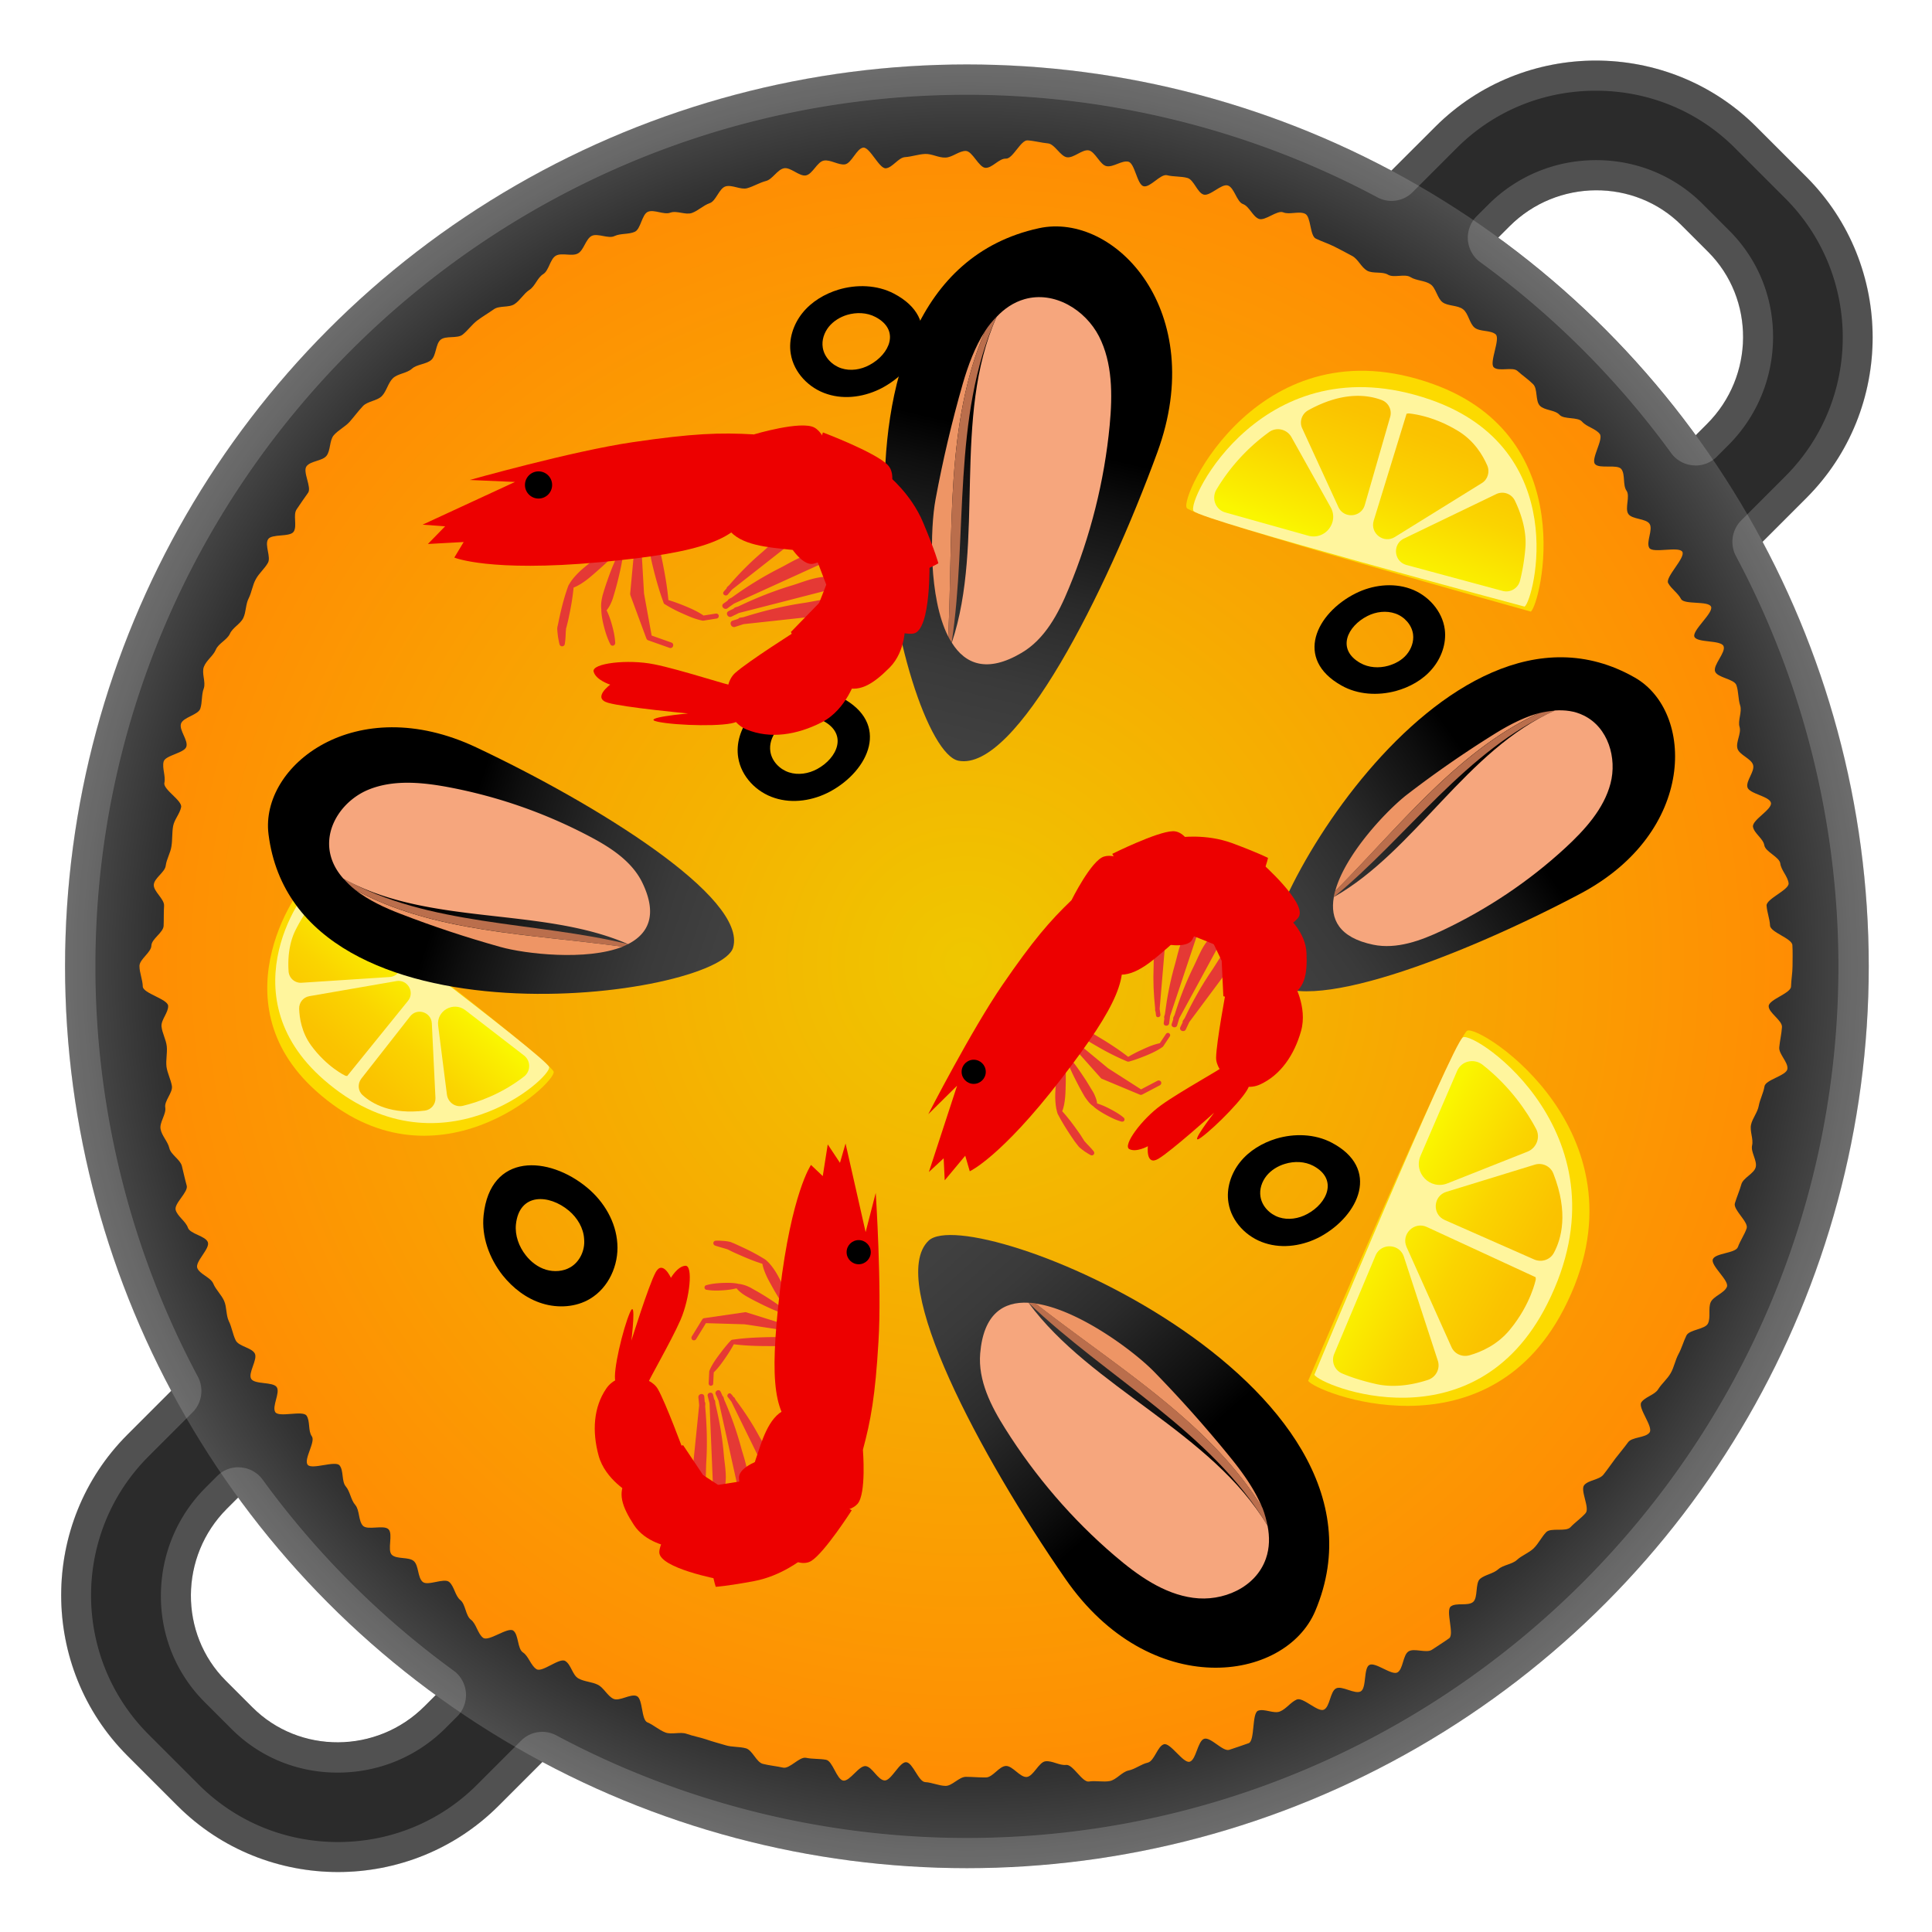 <svg viewBox="0 0 128 128" xmlns="http://www.w3.org/2000/svg"><g fill="#2B2B2B"><path d="M82.68 42.08L86 45.4c5.85 5.85 15.42 5.85 21.27 0l12.41-12.41c5.85-5.85 5.85-15.42 0-21.27l-3.32-3.32c-5.85-5.85-15.42-5.85-21.27 0L82.68 20.8c-5.85 5.85-5.85 15.43 0 21.28zm10.57-9.01c-3.11-3.11-3.08-8.24.07-11.39l6.69-6.69c3.15-3.15 8.28-3.18 11.39-.07l1.77 1.77c3.11 3.11 3.08 8.24-.07 11.39l-6.69 6.69c-3.15 3.15-8.28 3.18-11.39.07l-1.77-1.77zM20.85 82.64L8.44 95.05c-5.85 5.85-5.85 15.42 0 21.27l3.32 3.32c5.85 5.85 15.42 5.85 21.27 0l12.41-12.41c5.85-5.85 5.85-15.42 0-21.27l-3.32-3.32c-5.85-5.85-15.42-5.85-21.27 0zm14.03 12.33c3.11 3.11 3.08 8.24-.07 11.39l-6.69 6.69c-3.15 3.15-8.28 3.18-11.39.07l-1.77-1.77c-3.11-3.11-3.08-8.24.07-11.39l6.69-6.69c3.15-3.15 8.28-3.18 11.39-.07l1.77 1.77z"/></g><radialGradient id="a" cx="65.944" cy="63.19" r="59.75" gradientTransform="rotate(-45.001 66.007 65.878)" gradientUnits="userSpaceOnUse"><stop offset=".596"/><stop stop-color="#060606" offset=".676"/><stop stop-color="#171717" offset=".784"/><stop stop-color="#333" offset=".908"/><stop stop-color="#4D4D4D" offset="1"/></radialGradient><circle cx="64.06" cy="64.02" r="59.75" fill="url(#a)"/><path d="M105.73 6.01c3.5 0 6.77 1.35 9.22 3.8l3.32 3.32c5.09 5.09 5.09 13.36 0 18.44l-2.91 2.91c-.62.62-.76 1.58-.35 2.36 4.44 8.31 6.79 17.71 6.79 27.18 0 31.84-25.91 57.75-57.75 57.75-9.47 0-18.87-2.35-27.18-6.79-.3-.16-.62-.24-.94-.24-.52 0-1.03.2-1.41.59l-2.91 2.91c-2.45 2.45-5.73 3.8-9.22 3.8s-6.77-1.35-9.22-3.8l-3.32-3.32c-5.09-5.09-5.09-13.36 0-18.44l2.91-2.91c.62-.62.76-1.58.35-2.36C8.67 82.9 6.32 73.5 6.32 64.03c0-31.84 25.91-57.75 57.75-57.75 9.47 0 18.87 2.35 27.18 6.79.3.16.62.24.94.24.52 0 1.03-.2 1.41-.59l2.91-2.91c2.45-2.45 5.72-3.8 9.22-3.8m6.61 24.83c.53 0 1.04-.21 1.41-.59l.75-.75c1.9-1.9 2.95-4.43 2.97-7.11.02-2.7-1.01-5.22-2.9-7.11l-1.77-1.77c-1.87-1.87-4.38-2.9-7.05-2.9-2.71 0-5.26 1.05-7.17 2.97l-.75.75c-.41.41-.62.99-.58 1.57.05.58.34 1.12.81 1.46 4.86 3.54 9.12 7.8 12.66 12.66.34.47.88.77 1.46.81.06 0 .11.01.16.01m-89.97 86.6c2.71 0 5.26-1.05 7.17-2.97l.75-.75c.41-.41.62-.99.58-1.57-.05-.58-.34-1.12-.81-1.46-4.86-3.54-9.12-7.8-12.66-12.66a1.98 1.98 0 0 0-1.46-.81c-.05 0-.1-.01-.15-.01-.53 0-1.04.21-1.41.59l-.75.75c-1.9 1.9-2.95 4.43-2.97 7.11-.02 2.7 1.01 5.22 2.9 7.11l1.77 1.77c1.86 1.87 4.36 2.9 7.04 2.9M105.73 4.01c-3.86 0-7.71 1.46-10.64 4.39l-2.91 2.91a59.354 59.354 0 0 0-28.12-7.04c-33 0-59.75 26.75-59.75 59.75 0 10.17 2.55 19.74 7.03 28.12l-2.91 2.91c-5.85 5.85-5.85 15.42 0 21.27l3.32 3.32c2.92 2.92 6.78 4.39 10.64 4.39s7.71-1.46 10.64-4.39l2.91-2.91a59.464 59.464 0 0 0 28.12 7.03c33 0 59.75-26.75 59.75-59.75 0-10.17-2.55-19.74-7.03-28.12l2.91-2.91c5.85-5.85 5.85-15.42 0-21.27l-3.32-3.32c-2.93-2.92-6.79-4.38-10.64-4.38zm6.61 24.83a60.062 60.062 0 0 0-13.1-13.1l.75-.75a8.124 8.124 0 0 1 5.76-2.38c2.05 0 4.09.77 5.64 2.32l1.77 1.77c3.11 3.11 3.08 8.24-.07 11.39l-.75.75zm-89.97 86.6c-2.05 0-4.09-.77-5.64-2.32l-1.77-1.77c-3.11-3.11-3.08-8.24.07-11.39l.75-.75c3.66 5.02 8.08 9.44 13.1 13.1l-.75.75a8.166 8.166 0 0 1-5.76 2.38z" fill="#eee" opacity=".2"/><radialGradient id="b" cx="64.005" cy="63.809" r="54.63" gradientUnits="userSpaceOnUse"><stop stop-color="#EFC700" offset="0"/><stop stop-color="#FF8D03" offset="1"/></radialGradient><path d="M118.76 64c0 .45-.09.92-.1 1.36-.01.45-1.45.85-1.48 1.29-.02.45.91.95.88 1.4s-.14.9-.18 1.34c-.04.45.6.98.54 1.43s-1.46.71-1.52 1.16c-.07.44-.3.85-.38 1.29s-.42.82-.51 1.25c-.09.44.17.94.07 1.37-.1.44.35 1 .24 1.44-.11.43-.83.7-.95 1.13s-.3.83-.43 1.26.92 1.24.78 1.66-.43.82-.58 1.24-1.5.39-1.66.81 1.11 1.42.93 1.83c-.17.41-.88.61-1.07 1.01-.18.41.01 1.01-.18 1.41s-1.23.4-1.43.8-.31.84-.53 1.24c-.21.39-.29.87-.51 1.25-.22.39-.59.69-.83 1.07-.23.38-.87.5-1.12.87-.24.38.81 1.62.55 1.99-.25.37-1.17.29-1.43.66-.26.36-.56.71-.83 1.06-.27.36-.52.73-.8 1.08s-.98.35-1.27.69.39 1.52.09 1.86-.7.61-1 .93c-.3.33-1.3.01-1.61.33s-.51.76-.83 1.07-.79.47-1.11.77c-.33.3-.9.32-1.24.62s-.86.35-1.2.63c-.34.29-.12 1.26-.47 1.54s-1.11.02-1.47.29.25 1.85-.11 2.11-.77.51-1.14.76-1.18-.13-1.55.11c-.38.24-.35 1.16-.73 1.39s-1.48-.72-1.87-.49c-.39.22-.17 1.53-.57 1.75-.39.21-1.24-.4-1.63-.2-.4.2-.4 1.22-.81 1.41-.4.19-1.39-.86-1.8-.67-.41.18-.69.62-1.11.79-.41.17-1.04-.21-1.45-.05-.42.16-.2 1.99-.62 2.15-.42.15-.87.3-1.29.44s-1.23-.87-1.66-.73c-.43.13-.53 1.4-.96 1.52s-1.27-1.27-1.7-1.16-.64 1.12-1.08 1.22-.83.43-1.27.52-.81.62-1.25.7-.93-.04-1.38.03c-.44.07-1.06-1.16-1.51-1.1-.44.05-.91-.29-1.36-.24-.44.04-.8 1-1.25 1.04-.45.03-.93-.75-1.38-.73s-.86.75-1.31.76-.89-.04-1.34-.04-.91.61-1.35.6c-.45-.01-.9-.23-1.34-.25-.45-.02-.81-1.28-1.26-1.32-.45-.03-1 1.25-1.44 1.21-.45-.04-.8-.89-1.24-.95-.45-.06-1.05 1.02-1.49.96-.44-.07-.7-1.3-1.14-1.38s-.89-.04-1.33-.13-1.08.75-1.52.65-.91-.14-1.34-.25-.69-.91-1.12-1.03-.92-.07-1.34-.2c-.43-.13-.87-.24-1.29-.39-.42-.14-.88-.22-1.3-.37s-1 .07-1.41-.09c-.42-.16-.78-.5-1.19-.67s-.29-1.55-.7-1.74c-.41-.18-1.15.37-1.55.18s-.63-.73-1.03-.93-.9-.2-1.29-.42c-.39-.21-.49-.94-.88-1.16s-1.51.78-1.89.55-.53-.87-.9-1.11c-.38-.24-.28-1.19-.65-1.45-.37-.25-1.62.75-1.99.48-.36-.26-.45-.93-.81-1.2s-.35-1.02-.7-1.3-.4-.91-.74-1.2-1.43.29-1.76-.01c-.34-.3-.25-1.07-.58-1.37s-1.14-.11-1.46-.42.1-1.37-.22-1.69c-.31-.32-1.4.09-1.7-.24s-.21-1.03-.5-1.37c-.3-.34-.34-.89-.63-1.23s-.13-1.04-.41-1.39-1.85.31-2.12-.05.54-1.52.28-1.88-.1-1-.35-1.37-1.82.14-2.07-.23c-.24-.38.33-1.27.1-1.65s-1.47-.17-1.7-.56c-.22-.39.45-1.29.24-1.68s-1.05-.46-1.26-.86c-.2-.4-.26-.88-.46-1.28-.19-.4-.13-.93-.31-1.34s-.55-.74-.72-1.15-.9-.62-1.06-1.03c-.16-.42.86-1.29.7-1.71-.15-.42-1.17-.54-1.32-.96-.14-.42-.68-.74-.81-1.17s.85-1.19.73-1.62-.21-.86-.32-1.3c-.11-.43-.73-.75-.83-1.18-.1-.44-.5-.82-.58-1.26-.09-.44.38-.99.31-1.43-.08-.44.5-.98.44-1.42-.07-.44-.3-.85-.36-1.29-.05-.44.06-.89.02-1.34-.05-.47-.31-.89-.35-1.33-.03-.45.46-.91.44-1.36s-1.67-.83-1.68-1.28-.22-.91-.22-1.36.78-.9.79-1.35.79-.86.81-1.31 0-.88.03-1.33-.72-.96-.68-1.4c.04-.45.74-.82.79-1.26.06-.45.32-.85.38-1.29.07-.44.03-.89.11-1.33s.44-.81.53-1.25-1.2-1.17-1.11-1.61c.1-.44-.16-.98-.05-1.41s1.39-.56 1.51-1c.12-.43-.49-1.08-.36-1.51s1.14-.58 1.28-1 .07-.92.23-1.34c.15-.42-.16-1.02.01-1.44.16-.42.62-.72.79-1.13s.75-.65.93-1.05c.18-.41.7-.65.89-1.05s.15-.91.36-1.31c.2-.4.25-.87.47-1.26.21-.39.58-.69.8-1.08s-.23-1.17.01-1.56c.23-.38 1.46-.13 1.7-.51s-.06-1.1.19-1.47.5-.74.76-1.1-.38-1.4-.1-1.76c.27-.36 1.04-.34 1.32-.69s.19-1.02.48-1.36.75-.56 1.05-.89c.3-.34.57-.71.88-1.04.3-.33.95-.35 1.26-.67s.41-.87.73-1.18.93-.33 1.26-.63.94-.29 1.28-.58c.34-.3.28-1.05.62-1.34s1.11-.06 1.46-.34.61-.66.96-.93c.36-.27.74-.49 1.11-.75.36-.26 1.01-.09 1.38-.35.37-.25.6-.69.97-.93.38-.24.53-.81.92-1.05.38-.23.45-1 .84-1.22s1.07.07 1.46-.15c.39-.21.51-.95.91-1.16.4-.2 1.11.21 1.51.01.4-.19.93-.1 1.34-.28s.47-1.16.88-1.33 1.06.22 1.48.06 1.01.17 1.43.02.75-.5 1.18-.65c.42-.14.62-.98 1.05-1.11s1 .24 1.43.12.82-.37 1.25-.48.74-.74 1.18-.84 1.03.56 1.47.47.74-.9 1.18-.98.96.31 1.4.25c.44-.07.77-1.05 1.21-1.11.44-.05 1.06 1.41 1.5 1.37s.83-.71 1.27-.74c.45-.03.88-.19 1.33-.21s.9.26 1.35.24c.45-.01.89-.44 1.34-.44s.87 1.11 1.32 1.12.9-.64 1.35-.61c.45.02.98-1.24 1.43-1.21s.91.16 1.35.2c.45.04.82.86 1.26.92.45.06.99-.52 1.43-.46.44.07.76.98 1.2 1.05.44.08.99-.39 1.43-.3s.58 1.53 1.02 1.63 1.12-.84 1.55-.73.92.06 1.35.18.65.97 1.07 1.1c.43.13 1.18-.74 1.61-.6s.58 1.08 1 1.23.64.82 1.05.98c.42.16 1.21-.6 1.62-.43s1.03-.1 1.44.09c.41.18.31 1.46.72 1.65.4.19.83.33 1.23.53s.79.41 1.18.62.59.74.98.97c.39.22 1.01.04 1.39.27s1.11-.08 1.49.16.95.22 1.32.47.45.94.81 1.2.99.18 1.35.46c.36.27.42.94.77 1.22s1.05.15 1.39.44-.45 1.89-.12 2.19c.34.3 1.25-.06 1.57.24.33.3.71.55 1.03.87.32.31.14 1.11.45 1.43s1 .27 1.3.6 1.21.12 1.5.46c.3.34.88.45 1.16.8.29.34-.59 1.65-.31 2s1.48-.01 1.75.34c.27.36.08 1.06.34 1.43.26.36-.13 1.17.12 1.54s1.17.29 1.41.66c.24.38-.25 1.21-.02 1.59s1.97-.13 2.19.26-1.15 1.68-.94 2.07.64.65.85 1.05c.2.4 1.8.11 1.99.51s-1.28 1.59-1.1 2 1.76.2 1.93.62c.17.41-.72 1.26-.56 1.68s1.25.48 1.41.9c.15.42.11.92.25 1.35.14.42-.17 1-.04 1.42.13.43-.26 1-.14 1.43s.93.67 1.04 1.1-.48 1.03-.38 1.46c.1.44 1.47.6 1.56 1.04s-1.27 1.14-1.19 1.59c.08.44.68.78.75 1.22s1 .77 1.06 1.21c.05.44.5.86.55 1.31.04.44-1.49 1.03-1.46 1.48s.21.87.23 1.32 1.46.85 1.48 1.3c.03.46.01.93.01 1.38z" fill="url(#b)"/><path d="M20.65 58.14S36.46 70.28 36.68 71s-7.9 8.31-15.73 1.29c-6.76-6.04-.96-13.99-.3-14.15z" fill="#FCDA00"/><path d="M20.87 58.53s15.29 11.49 15.51 12.16-7.33 7.46-14.92.85c-6.54-5.7-1.21-12.88-.59-13.01z" fill="#FFF59D"/><linearGradient id="c" x1="-112.87" x2="-103.11" y1="321.89" y2="324.68" gradientTransform="rotate(-63.268 -253.264 89.263)" gradientUnits="userSpaceOnUse"><stop stop-color="#FABD00" offset=".005"/><stop stop-color="#FAC300" offset=".244"/><stop stop-color="#FAD400" offset=".567"/><stop stop-color="#FAF000" offset=".935"/><stop stop-color="#FAF600" offset="1"/></linearGradient><path d="M25.81 64.73l-5.83.38a.808.808 0 0 1-.86-.76c-.05-.72-.01-1.79.46-2.73.37-.73.72-1.26 1-1.63.27-.36.78-.42 1.13-.15l4.54 3.44c.59.45.31 1.4-.44 1.45z" fill="url(#c)"/><linearGradient id="d" x1="-113.7" x2="-103.94" y1="324.78" y2="327.57" gradientTransform="rotate(-63.268 -253.264 89.263)" gradientUnits="userSpaceOnUse"><stop stop-color="#FABD00" offset=".005"/><stop stop-color="#FAC300" offset=".244"/><stop stop-color="#FAD400" offset=".567"/><stop stop-color="#FAF000" offset=".935"/><stop stop-color="#FAF600" offset="1"/></linearGradient><path d="M22.88 71.27s-1.22-.57-2.27-2.01c-.62-.85-.77-1.8-.79-2.43-.01-.41.27-.76.67-.83l5.77-1c.74-.13 1.24.73.77 1.31L23 71.29l-.12-.02z" fill="url(#d)"/><linearGradient id="e" x1="-115.28" x2="-105.52" y1="330.31" y2="333.1" gradientTransform="rotate(-63.268 -253.264 89.263)" gradientUnits="userSpaceOnUse"><stop stop-color="#FABD00" offset=".005"/><stop stop-color="#FAC300" offset=".244"/><stop stop-color="#FAD400" offset=".567"/><stop stop-color="#FAF000" offset=".935"/><stop stop-color="#FAF600" offset="1"/></linearGradient><path d="M24.03 72.56c.62.56 1.87 1.3 4.12 1.02.41-.05.72-.42.7-.84l-.24-4.94c-.04-.75-.98-1.05-1.44-.46l-3.23 4.12c-.26.34-.23.82.09 1.1z" fill="url(#e)"/><linearGradient id="f" x1="-115.9" x2="-106.14" y1="332.49" y2="335.27" gradientTransform="rotate(-63.268 -253.264 89.263)" gradientUnits="userSpaceOnUse"><stop stop-color="#FABD00" offset=".005"/><stop stop-color="#FAC300" offset=".244"/><stop stop-color="#FAD400" offset=".567"/><stop stop-color="#FAF000" offset=".935"/><stop stop-color="#FAF600" offset="1"/></linearGradient><path d="M29.03 67.96l.58 4.56c.07.52.56.87 1.07.74.96-.23 2.52-.76 4.03-1.93.46-.35.47-1.04.01-1.4l-3.9-3.01c-.79-.59-1.92.05-1.79 1.04z" fill="url(#f)"/><path d="M86.67 91.48S96.4 68.77 97.2 68.29s12.4 6.93 6.38 18.49c-5.19 9.96-16.51 5.44-16.91 4.7z" fill="#FCDA00"/><path d="M87.08 91.08s9.11-21.88 9.84-22.35c.74-.47 11.21 6.51 5.59 17.66-4.83 9.6-15.08 5.4-15.43 4.69z" fill="#FFF59D"/><linearGradient id="g" x1="-127.17" x2="-115.07" y1="409.52" y2="412.98" gradientTransform="scale(-1) rotate(12.403 2193.385 283.586)" gradientUnits="userSpaceOnUse"><stop stop-color="#FABD00" offset=".005"/><stop stop-color="#FAC300" offset=".244"/><stop stop-color="#FAD400" offset=".567"/><stop stop-color="#FAF000" offset=".935"/><stop stop-color="#FAF600" offset="1"/></linearGradient><path d="M93.01 83.26l2.25 6.89c.17.53-.12 1.09-.65 1.27-.85.28-2.15.56-3.42.28-.99-.22-1.74-.48-2.26-.7a.991.991 0 0 1-.53-1.31l2.73-6.5c.36-.86 1.59-.81 1.88.07z" fill="url(#g)"/><linearGradient id="h" x1="-128.19" x2="-116.09" y1="413.1" y2="416.55" gradientTransform="scale(-1) rotate(12.403 2193.385 283.586)" gradientUnits="userSpaceOnUse"><stop stop-color="#FABD00" offset=".005"/><stop stop-color="#FAC300" offset=".244"/><stop stop-color="#FAD400" offset=".567"/><stop stop-color="#FAF000" offset=".935"/><stop stop-color="#FAF600" offset="1"/></linearGradient><path d="M101.75 84.76s-.31 1.63-1.72 3.34c-.83 1.01-1.92 1.48-2.67 1.69-.49.14-1-.09-1.2-.55l-2.97-6.62c-.38-.85.5-1.72 1.34-1.33l7.21 3.33.01.14z" fill="url(#h)"/><linearGradient id="i" x1="-130.15" x2="-118.05" y1="419.95" y2="423.41" gradientTransform="scale(-1) rotate(12.403 2193.385 283.586)" gradientUnits="userSpaceOnUse"><stop stop-color="#FABD00" offset=".005"/><stop stop-color="#FAC300" offset=".244"/><stop stop-color="#FAD400" offset=".567"/><stop stop-color="#FAF000" offset=".935"/><stop stop-color="#FAF600" offset="1"/></linearGradient><path d="M102.95 83c.49-.91.99-2.64-.04-5.26-.19-.48-.73-.73-1.22-.58l-5.86 1.8c-.89.27-.96 1.5-.11 1.87l5.94 2.62c.49.2 1.05.01 1.29-.45z" fill="url(#i)"/><linearGradient id="j" x1="-130.92" x2="-118.82" y1="422.64" y2="426.1" gradientTransform="scale(-1) rotate(12.403 2193.385 283.586)" gradientUnits="userSpaceOnUse"><stop stop-color="#FABD00" offset=".005"/><stop stop-color="#FAC300" offset=".244"/><stop stop-color="#FAD400" offset=".567"/><stop stop-color="#FAF000" offset=".935"/><stop stop-color="#FAF600" offset="1"/></linearGradient><path d="M95.9 78.4l5.3-2.1c.6-.24.87-.94.57-1.51-.57-1.08-1.69-2.79-3.55-4.25-.57-.44-1.4-.25-1.68.41l-2.42 5.61c-.5 1.14.63 2.3 1.78 1.84z" fill="url(#j)"/><path d="M101.42 40.52s-22.24-6.18-22.79-6.86 4.87-12.35 16.33-8.21c9.87 3.56 7.1 14.61 6.46 15.07z" fill="#FCDA00"/><path d="M101.01 40.19s-21.4-5.71-21.93-6.33 4.63-11.19 15.66-7.39c9.49 3.29 6.88 13.31 6.27 13.72z" fill="#FFF59D"/><linearGradient id="k" x1="-80.179" x2="-68.875" y1="343.21" y2="346.44" gradientTransform="rotate(94.732 155.031 268.632)" gradientUnits="userSpaceOnUse"><stop stop-color="#FABD00" offset=".005"/><stop stop-color="#FAC300" offset=".244"/><stop stop-color="#FAD400" offset=".567"/><stop stop-color="#FAF000" offset=".935"/><stop stop-color="#FAF600" offset="1"/></linearGradient><path d="M93.02 35.68l6.1-2.94a.927.927 0 0 1 1.25.44c.36.75.79 1.92.69 3.13-.08.94-.23 1.67-.36 2.18a.94.94 0 0 1-1.15.66l-6.37-1.72c-.84-.23-.94-1.38-.16-1.75z" fill="url(#k)"/><linearGradient id="l" x1="-81.134" x2="-69.83" y1="346.55" y2="349.78" gradientTransform="rotate(94.732 155.031 268.632)" gradientUnits="userSpaceOnUse"><stop stop-color="#FABD00" offset=".005"/><stop stop-color="#FAC300" offset=".244"/><stop stop-color="#FAD400" offset=".567"/><stop stop-color="#FAF000" offset=".935"/><stop stop-color="#FAF600" offset="1"/></linearGradient><path d="M93.32 27.39s1.55.09 3.31 1.18c1.04.64 1.61 1.59 1.9 2.26.19.43.04.94-.36 1.18l-5.76 3.57c-.74.46-1.65-.25-1.4-1.08l2.18-7.09.13-.02z" fill="url(#l)"/><linearGradient id="m" x1="-82.964" x2="-71.66" y1="352.96" y2="356.19" gradientTransform="rotate(94.732 155.031 268.632)" gradientUnits="userSpaceOnUse"><stop stop-color="#FABD00" offset=".005"/><stop stop-color="#FAC300" offset=".244"/><stop stop-color="#FAD400" offset=".567"/><stop stop-color="#FAF000" offset=".935"/><stop stop-color="#FAF600" offset="1"/></linearGradient><path d="M91.53 26.5c-.91-.34-2.57-.59-4.87.69-.42.24-.59.77-.38 1.2l2.39 5.2c.36.79 1.51.7 1.75-.13l1.68-5.83a.922.922 0 0 0-.57-1.13z" fill="url(#m)"/><linearGradient id="n" x1="-83.684" x2="-72.38" y1="355.47" y2="358.7" gradientTransform="rotate(94.732 155.031 268.632)" gradientUnits="userSpaceOnUse"><stop stop-color="#FABD00" offset=".005"/><stop stop-color="#FAC300" offset=".244"/><stop stop-color="#FAD400" offset=".567"/><stop stop-color="#FAF000" offset=".935"/><stop stop-color="#FAF600" offset="1"/></linearGradient><path d="M88.16 33.61l-2.6-4.65c-.29-.52-.98-.69-1.47-.34a12.8 12.8 0 0 0-3.5 3.82c-.34.58-.06 1.33.59 1.51l5.49 1.54c1.12.31 2.05-.88 1.49-1.88z" fill="url(#n)"/><path d="M55.74 46.21c-1.11-.58-2.47-.62-3.67-.26-.92.28-1.79.8-2.39 1.55s-.93 1.75-.77 2.7c.2 1.25 1.21 2.29 2.42 2.67 1.2.39 2.55.17 3.67-.43 2.59-1.4 4-4.52.74-6.23zm-1.6 4.74c-.57.31-1.26.42-1.87.22s-1.13-.73-1.23-1.37c-.08-.49.09-.99.4-1.38s.75-.65 1.22-.79c.62-.19 1.31-.17 1.88.13 1.65.88.93 2.47-.4 3.19zM88.22 75.7c-1.11-.58-2.47-.62-3.67-.26-.92.28-1.79.8-2.39 1.55s-.93 1.75-.77 2.7c.2 1.25 1.21 2.29 2.42 2.67 1.2.39 2.55.17 3.67-.43 2.58-1.41 3.99-4.53.74-6.23zm-1.61 4.73c-.57.31-1.26.42-1.87.22s-1.13-.73-1.23-1.37c-.08-.49.09-.99.4-1.38.31-.38.75-.65 1.22-.79.62-.19 1.31-.17 1.88.13 1.65.88.93 2.48-.4 3.19zM59.22 19.45c-1.11-.58-2.47-.62-3.67-.26-.92.28-1.79.8-2.39 1.55s-.93 1.75-.77 2.7c.2 1.25 1.21 2.29 2.42 2.67 1.2.39 2.55.17 3.67-.43 2.58-1.41 3.99-4.53.74-6.23zm-1.61 4.73c-.57.31-1.26.42-1.87.22s-1.13-.73-1.23-1.37c-.08-.49.09-.99.4-1.38.31-.38.75-.65 1.22-.79.61-.18 1.3-.16 1.87.14 1.66.87.94 2.47-.39 3.18zM95.72 41.7c-.16-1.23-1.12-2.29-2.3-2.7-1.17-.41-2.51-.24-3.62.32-2.6 1.31-4.08 4.33-.92 6.1 1.08.61 2.41.68 3.6.36.91-.25 1.78-.73 2.39-1.45.62-.72.97-1.69.85-2.63zm-2.53 1.67c-.31.37-.76.61-1.22.74-.61.17-1.29.13-1.84-.18-1.61-.91-.86-2.45.47-3.12.57-.29 1.25-.37 1.85-.16s1.09.75 1.17 1.38c.06.48-.12.97-.43 1.34zM38.92 78.7c-2.57-2.15-6.44-2.34-6.88 1.81-.15 1.42.38 2.86 1.26 3.98.68.85 1.58 1.55 2.63 1.87 1.04.32 2.23.25 3.16-.31 1.23-.73 1.91-2.23 1.81-3.66-.09-1.44-.88-2.77-1.98-3.69zm-1.13 5.26c-.48.28-1.08.32-1.62.16-.53-.16-1-.52-1.34-.96-.45-.57-.72-1.31-.65-2.03.22-2.12 2.2-2.02 3.51-.92.56.47.97 1.15 1.01 1.88.07.73-.28 1.5-.91 1.87z"/><linearGradient id="o" x1="7.282" x2="19.046" y1="199.95" y2="228.57" gradientTransform="rotate(-49.291 -147.083 114.841)" gradientUnits="userSpaceOnUse"><stop offset=".404"/><stop stop-color="#0F0F0F" offset=".493"/><stop stop-color="#2A2A2A" offset=".691"/><stop stop-color="#3A3A3A" offset=".866"/><stop stop-color="#404040" offset="1"/></linearGradient><path d="M17.79 55.27c-.57-4.55 5.77-9.52 13.75-5.76s17.99 9.96 17.03 13.27-28.94 7.18-30.78-7.51z" fill="url(#o)"/><path d="M23.54 58.96c.87.68 1.94 1.18 2.96 1.57 2.19.85 4.41 1.58 6.66 2.21 1.64.46 5.7.93 8.09-.02-6.19-.85-12.51-.93-17.71-3.76z" fill="#EE9565"/><path d="M22.76 58.21c.23.27.49.52.78.75 5.2 2.82 11.53 2.91 17.7 3.76.13-.05.25-.11.37-.17-6.23-1.51-13.2-1.18-18.85-4.34z" fill="#BA6E4C"/><path d="M29.7 52.15c-1.77-.33-3.64-.5-5.27.16s-2.91 2.38-2.57 4.17c.13.67.45 1.23.89 1.73 5.66 3.16 13.13 1.84 18.86 4.34 1.33-.68 1.97-1.91.97-4.02-.68-1.45-2.12-2.38-3.53-3.12a33.116 33.116 0 0 0-9.35-3.26z" fill="#F6A67D"/><linearGradient id="p" x1="24.394" x2="37.642" y1="226.34" y2="258.58" gradientTransform="rotate(35.571 376.654 193.513)" gradientUnits="userSpaceOnUse"><stop offset=".404"/><stop stop-color="#0F0F0F" offset=".493"/><stop stop-color="#2A2A2A" offset=".691"/><stop stop-color="#3A3A3A" offset=".866"/><stop stop-color="#404040" offset="1"/></linearGradient><path d="M68.83 15.12c5.05-1.1 11.26 5.52 7.85 14.84S67.32 51.14 63.5 50.4s-10.97-31.73 5.33-35.28z" fill="url(#p)"/><path d="M65.26 21.94c-.67 1.04-1.13 2.3-1.47 3.47-.73 2.54-1.33 5.1-1.81 7.69-.35 1.88-.47 6.49.84 9.07.34-7.01-.2-14.11 2.44-20.23z" fill="#EE9565"/><path d="M66.02 20.99c-.28.29-.54.6-.76.95-2.64 6.12-2.1 13.22-2.44 20.23.07.14.15.27.23.4 1.08-7.13 0-14.91 2.97-21.58z" fill="#BA6E4C"/><path d="M73.52 28.17c.19-2.02.19-4.13-.71-5.89-.91-1.76-2.96-3.02-4.93-2.46-.73.21-1.34.63-1.85 1.17-2.98 6.66-.74 14.91-2.97 21.59.89 1.43 2.34 2.02 4.61.68 1.56-.91 2.46-2.62 3.14-4.28 1.44-3.46 2.36-7.12 2.71-10.81z" fill="#F6A67D"/><linearGradient id="q" x1="54.126" x2="65.781" y1="203.47" y2="231.83" gradientTransform="rotate(77.59 179.651 159.423)" gradientUnits="userSpaceOnUse"><stop offset=".404"/><stop stop-color="#0F0F0F" offset=".493"/><stop stop-color="#2A2A2A" offset=".691"/><stop stop-color="#3A3A3A" offset=".866"/><stop stop-color="#404040" offset="1"/></linearGradient><path d="M108.31 44.89c3.95 2.25 4.11 10.23-3.61 14.32s-18.59 8.33-20.64 5.6C82 62.08 95.57 37.62 108.31 44.89z" fill="url(#q)"/><path d="M101.96 47.25c-1.05.28-2.09.84-3 1.41a70.73 70.73 0 0 0-5.71 3.96c-1.33 1.02-4.13 3.96-4.79 6.42 4.35-4.39 8.17-9.35 13.5-11.79z" fill="#EE9565"/><path d="M103.02 47.08c-.35.03-.71.08-1.06.17-5.33 2.45-9.15 7.41-13.51 11.79-.04.13-.06.27-.09.4 4.92-4.04 8.79-9.76 14.66-12.36z" fill="#BA6E4C"/><path d="M103.7 56.18c1.31-1.21 2.56-2.59 3-4.27s-.15-3.72-1.78-4.51c-.6-.3-1.25-.37-1.9-.33-5.87 2.6-9.26 9.31-14.65 12.36-.26 1.46.34 2.69 2.61 3.16 1.55.32 3.15-.27 4.57-.94 2.99-1.41 5.75-3.26 8.15-5.47z" fill="#F6A67D"/><linearGradient id="r" x1="83.254" x2="96.426" y1="224.97" y2="257.02" gradientTransform="scale(-1) rotate(-19.256 -983.828 556.362)" gradientUnits="userSpaceOnUse"><stop offset=".404"/><stop stop-color="#0F0F0F" offset=".493"/><stop stop-color="#2A2A2A" offset=".691"/><stop stop-color="#3A3A3A" offset=".866"/><stop stop-color="#404040" offset="1"/></linearGradient><path d="M87.14 106.73c-2 4.73-10.93 5.99-16.55-2.12S58.73 84.87 61.52 82.2c2.78-2.68 32.07 9.26 25.62 24.53z" fill="url(#r)"/><path d="M83.64 99.92c-.46-1.14-1.22-2.23-1.98-3.18a83.303 83.303 0 0 0-5.21-5.87c-1.33-1.36-5-4.1-7.85-4.51 5.5 4.29 11.58 7.91 15.04 13.56z" fill="#EE9565"/><path d="M83.98 101.09c-.08-.39-.18-.78-.33-1.17-3.46-5.65-9.54-9.28-15.05-13.57-.16-.02-.31-.04-.46-.04 5.18 4.97 12.13 8.55 15.84 14.78z" fill="#BA6E4C"/><path d="M73.85 103.07c1.53 1.31 3.25 2.53 5.2 2.79 1.95.27 4.15-.67 4.82-2.6.25-.72.25-1.45.11-2.17-3.71-6.23-11.7-9.14-15.84-14.78-1.67-.09-2.98.74-3.2 3.36-.15 1.79.72 3.5 1.67 5 1.99 3.16 4.44 6.01 7.24 8.4z" fill="#F6A67D"/><path d="M48.58 45.42c-.11.07-3.52-1.07-5.25-1.41-1.73-.35-4.15-.07-4 .49s1.1.86 1.1.86-1.22.89-.15 1.2 5.31.71 5.31.71-3.28.29-2 .55c1.27.26 4.54.34 5.21 0 .67-.35.35-.26.35-.26l-.57-2.14z" fill="#ED0000"/><path d="M52.8 41.77s-3.23 2.04-4.1 2.82-.79 3.1.76 3.74 3.33.37 4.99-.48 2.26-2.91 2.26-2.91l-3.91-3.17z" fill="#ED0000"/><path d="M43.37 35.5c.04.1.08.16.11.24.04.09.07.17.1.26.06.18.11.36.16.54.09.36.16.73.23 1.09.14.73.26 1.47.32 2.22l-.1-.12c.43.12.85.28 1.26.45s.82.36 1.19.62l-.09-.01.88-.14c.09-.01.18.05.19.14s-.05.18-.14.19l-.88.14h-.04l-.05-.01c-.45-.09-.86-.27-1.26-.45a8.96 8.96 0 0 1-1.19-.62l-.02-.01a.155.155 0 0 1-.08-.11c-.26-.71-.47-1.43-.65-2.15-.09-.36-.18-.73-.24-1.1-.03-.19-.05-.37-.07-.56 0-.09-.01-.19-.01-.29s0-.22.02-.31.11-.15.21-.13c.08.03.13.07.15.12zM42.47 35.91l.2 3.44-.02-.13.54 2.98-.12-.13 1.41.5c.1.03.15.14.11.24-.03.1-.14.15-.24.11l-1.41-.5a.198.198 0 0 1-.11-.11l-.01-.02-1.05-2.84c-.01-.04-.02-.08-.02-.12l.32-3.43c.01-.1.1-.18.21-.17s.18.09.19.18zM41.26 36.85c-.04.32-.1.63-.17.94s-.14.62-.22.92c-.08.31-.17.61-.26.91-.05.15-.11.3-.18.44s-.16.28-.27.41v-.09c.18.35.3.71.4 1.08s.18.74.2 1.14c0 .09-.07.17-.16.18-.07 0-.13-.03-.16-.09-.18-.35-.3-.71-.4-1.08s-.18-.75-.2-1.14v-.09c-.02-.17-.02-.33 0-.49s.05-.31.09-.47c.09-.3.18-.6.29-.9a16.019 16.019 0 0 1 .71-1.76c.04-.08.14-.12.23-.08.07.03.11.1.1.17z" fill="#E53935"/><path d="M41.37 36.05c-.49.57-1.03 1.09-1.59 1.59-.28.25-.56.5-.85.73-.3.23-.61.44-.98.58l.06-.1c-.06.66-.17 1.32-.31 1.97-.03.16-.07.33-.11.49l-.06.24c-.03.1-.03.09-.03.15-.02.14-.02.31-.03.47s-.02.32-.05.49c-.01.1-.1.17-.2.16a.185.185 0 0 1-.15-.13c-.04-.16-.07-.33-.1-.49-.02-.17-.04-.33-.05-.51-.01-.11.04-.27.05-.33l.05-.24c.03-.16.07-.31.1-.47.15-.63.31-1.24.54-1.86l.06-.1c.2-.34.46-.61.73-.87.28-.25.57-.48.86-.72.58-.47 1.18-.92 1.83-1.31.08-.05.2-.03.25.06.04.05.03.14-.02.2zM52.73 35.41c-.81-.29-1.7.72-2.24 1.18-.79.67-1.51 1.4-2.18 2.18-.04.04-.08.07-.12.11-.03.03-.05.07-.05.1-.06.07-.13.14-.19.22-.14.17.14.35.27.19.09-.11.19-.22.28-.33 1.43-1.12 2.86-2.24 4.28-3.36.11-.09.07-.25-.05-.29zM54.7 36.87c-.86-.59-2.22.36-3 .75-1.13.57-2.2 1.23-3.22 1.97-.06.03-.12.06-.17.09s-.08.06-.09.1c-.09.07-.19.14-.29.21-.21.16.06.46.27.31.14-.11.29-.21.43-.31l6.06-2.76c.13-.07.14-.27.01-.36zM55.65 38.56c-.73-.76-2.27-.05-3.13.21-1.24.37-2.44.85-3.61 1.41-.06.02-.13.04-.19.06s-.09.05-.12.09c-.11.05-.22.1-.33.16-.24.12-.04.48.2.36.16-.08.33-.16.49-.24 2.2-.56 4.4-1.13 6.59-1.69.16-.04.21-.25.1-.36zM56.68 40.19c-.69-.91-2.43-.39-3.38-.25-1.37.2-2.72.53-4.05.95l-.21.03c-.06.01-.1.04-.13.08-.12.04-.25.08-.37.12-.27.09-.1.51.17.41.18-.06.37-.12.56-.18 2.42-.26 4.85-.53 7.27-.79.16-.02.24-.24.14-.37z" fill="#E53935"/><path d="M59.96 41.38s.09 1.73-1.02 2.85c-1.12 1.12-2.07 1.73-3.2 1.21s-2.43-1.49-3.34-3.57l2.15-2.21 5.41 1.72z" fill="#ED0000"/><path d="M61.58 37.19s.12 4.52-1.04 4.78c-1.17.25-6.29-1.97-6.29-1.97l.86-2.21 6.47-.6z" fill="#ED0000"/><path d="M58.82 31.48s1.55 1.24 2.34 3.14c.8 1.9 1.01 2.7 1.01 2.7s-1.36.84-3.8 1.21-3.55.41-3.55.41l-.88-2.3 4.88-5.16z" fill="#ED0000"/><path d="M54.52 28.65s3.45 1.3 4.29 2.15c.83.85-.11 2.97-1.75 4.48s-2.3 1.83-3.14 2.06-1.78-1.49-1.78-1.49l2.38-7.2z" fill="#ED0000"/><path d="M49.95 28.78s3.14-.94 4.01-.45 1.38 2.38.56 5.23c-.76 2.66-1.13 2.97-2.24 2.85-1.32-.15-3.25-.26-4.03-1.37-.77-1.11 1.7-6.26 1.7-6.26z" fill="#ED0000"/><path d="M49.95 28.78s.8 2.79-.14 4.86-3.06 2.96-10.09 3.61c-7.29.67-9.62-.31-9.62-.31l.62-1.03-2.37.13 1.14-1.17-1.49-.11 6.12-2.83-3-.13s6.77-1.91 10.77-2.5 5.83-.65 8.06-.52z" fill="#ED0000"/><circle cx="35.68" cy="32.13" r=".9"/><path d="M81.04 70.65c-.02.12-2.84 1.65-4.11 2.57-1.28.92-2.57 2.67-2.11 2.91s1.23-.19 1.23-.19-.16 1.34.7.83 3.69-3.05 3.69-3.05-1.8 2.32-.86 1.64 2.99-2.76 3.17-3.41.04-.39.04-.39l-1.75-.91z" fill="#ED0000"/><path d="M81.22 65.68s-.63 3.35-.65 4.39c-.01 1.04 1.55 2.4 2.91 1.78s2.27-1.95 2.72-3.55-.53-3.25-.53-3.25l-4.45.63z" fill="#ED0000"/><path d="M71.39 68.03c.09.03.15.05.23.08s.15.06.23.09c.15.07.3.14.45.22.29.16.57.34.86.51.56.35 1.12.72 1.65 1.14l-.13-.01c.34-.21.7-.39 1.06-.55.36-.17.73-.32 1.13-.4l-.06.05.44-.66c.05-.07.14-.09.21-.04s.09.14.04.21l-.44.66c-.01.01-.01.02-.02.02l-.04.03c-.33.23-.7.4-1.06.55-.37.15-.74.29-1.13.4h-.02c-.04.01-.08.01-.12-.01-.62-.26-1.22-.56-1.8-.89-.29-.17-.58-.33-.86-.51a3.907 3.907 0 0 1-.6-.47c-.07-.06-.14-.13-.19-.2s-.03-.17.04-.22c.03-.01.08-.02.13 0zM71.11 68.87l2.37 1.96-.09-.07 2.28 1.46h-.16l1.18-.62a.18.18 0 0 1 .23.07c.04.08.01.18-.07.23l-1.18.62a.23.23 0 0 1-.14.01l-.02-.01-2.49-1.04a.203.203 0 0 1-.09-.06l-2.05-2.3c-.06-.07-.06-.18.01-.24.06-.07.15-.07.22-.01zM70.99 70.23c.18.22.35.45.51.68s.32.47.47.7c.15.24.29.48.44.72.07.12.13.25.18.39.05.13.09.27.1.43l-.06-.06c.34.1.65.24.95.4s.6.33.87.56c.06.05.07.15.02.21-.04.05-.1.06-.16.05-.34-.09-.65-.24-.95-.4s-.6-.34-.87-.56l-.06-.06c-.13-.09-.23-.19-.32-.3s-.17-.22-.25-.34c-.14-.24-.28-.49-.41-.74s-.26-.5-.38-.75-.23-.51-.34-.78c-.03-.08.01-.16.09-.19.06-.03.13-.01.17.04z" fill="#E53935"/><path d="M70.53 69.67c.07.67.09 1.34.08 2.01-.01.33-.01.67-.04 1s-.08.66-.21.99l-.03-.1c.4.44.76.91 1.1 1.4.09.12.17.24.25.37l.12.19c.05.08.04.07.08.11.08.1.19.2.29.31s.2.21.29.33c.06.07.05.17-.02.23-.05.04-.12.05-.18.02-.13-.07-.26-.15-.38-.23-.12-.09-.24-.17-.36-.28-.07-.06-.15-.19-.19-.23l-.13-.17c-.08-.12-.16-.24-.24-.35-.32-.48-.62-.96-.89-1.48l-.03-.1c-.1-.34-.12-.67-.13-1.01 0-.33.03-.67.05-1 .05-.67.12-1.33.25-1.99.02-.09.1-.14.19-.13.07-.01.12.04.13.11zM77.02 61.85c-.68.35-.56 1.55-.59 2.19-.04.92 0 1.84.1 2.75v.14c0 .04.01.07.03.1l.03.25c.03.19.32.12.29-.06-.02-.13-.03-.26-.05-.38.14-1.62.27-3.23.41-4.85.01-.12-.12-.19-.22-.14zM79.18 61.45c-.91.21-1.11 1.67-1.33 2.42-.31 1.08-.53 2.19-.67 3.31-.02.06-.03.11-.05.17-.01.05-.01.09.01.12-.01.1-.03.21-.04.31-.02.23.34.24.36.01l.06-.47c.63-1.88 1.25-3.76 1.88-5.64.04-.13-.09-.26-.22-.23zM80.86 61.85c-.94.01-1.41 1.46-1.77 2.17-.51 1.03-.93 2.11-1.27 3.22-.03.05-.05.11-.08.16-.02.05-.02.09-.01.13-.03.1-.07.21-.1.31-.07.23.29.32.36.09.05-.16.09-.31.14-.47.97-1.78 1.94-3.56 2.9-5.34.07-.11-.04-.27-.17-.27zM82.55 62.17c-1.02-.1-1.74 1.35-2.22 2.06-.7 1.02-1.31 2.1-1.84 3.22-.04.05-.07.11-.11.16-.03.05-.04.09-.03.13-.05.1-.1.21-.15.31-.11.24.27.38.37.14.07-.16.15-.32.22-.47 1.3-1.75 2.6-3.49 3.9-5.24.1-.11 0-.29-.14-.31z" fill="#E53935"/><path d="M85.32 60.76s1.19.99 1.24 2.4c.06 1.41-.13 2.4-1.15 2.83s-2.45.68-4.36.01l-.13-2.75 4.4-2.49z" fill="#ED0000"/><path d="M83.56 57.15s3.03 2.67 2.49 3.59c-.54.91-5.11 2.91-5.11 2.91l-.92-1.91 3.54-4.59z" fill="#ED0000"/><path d="M78.15 55.48s1.75-.26 3.48.38 2.38.98 2.38.98-.28 1.4-1.52 3.22-1.89 2.57-1.89 2.57l-2.04-.82-.41-6.33z" fill="#ED0000"/><path d="M73.69 56.57s2.95-1.47 4.01-1.5 1.87 1.88 1.87 3.87c-.01 1.99-.2 2.62-.57 3.3s-2.06.26-2.06.26l-3.25-5.93z" fill="#ED0000"/><path d="M70.99 59.64s1.3-2.63 2.15-2.89c.85-.27 2.39.54 3.76 2.81 1.28 2.12 1.26 2.55.5 3.19-.9.77-2.15 1.97-3.34 1.81s-3.07-4.92-3.07-4.92z" fill="#ED0000"/><path d="M70.99 59.64s2.32 1.17 3.09 3.05c.78 1.87.07 3.8-3.78 8.8-3.99 5.18-6.05 6.11-6.05 6.11l-.3-1.03-1.36 1.63-.07-1.46-.98.91 1.87-5.72-1.91 1.89s2.87-5.59 4.91-8.56 3.14-4.24 4.58-5.62z" fill="#ED0000"/><circle cx="64.51" cy="71.01" r=".8"/><path d="M42.88 91.76c-.04-.11 1.58-2.87 2.21-4.32.62-1.45.84-3.61.32-3.58s-.96.8-.96.8-.55-1.23-1.02-.35-1.6 4.51-1.6 4.51.36-2.92-.1-1.85-1.14 3.9-.96 4.55.16.36.16.36l1.95-.12z" fill="#ED0000"/><path d="M45.28 96.12s-1.18-3.2-1.7-4.1-2.56-1.27-3.41-.03-.95 2.84-.51 4.45 2.12 2.52 2.12 2.52l3.5-2.84z" fill="#ED0000"/><path d="M52.51 89.05c-.09.02-.16.04-.23.05-.08.02-.16.03-.25.04-.17.02-.33.03-.5.04-.33.01-.67 0-1 0-.67-.01-1.33-.04-2-.13l.12-.05c-.19.36-.4.69-.63 1.02s-.46.65-.76.93l.03-.08-.04.8c0 .08-.07.14-.16.14-.08 0-.14-.07-.14-.16l.04-.8c0-.01 0-.02.01-.03l.02-.05c.16-.37.39-.7.63-1.02s.48-.63.76-.93l.01-.01a.16.16 0 0 1 .11-.05c.67-.1 1.33-.14 2-.16.33-.01.67-.02 1-.01a4.233 4.233 0 0 1 .75.1c.09.02.19.04.26.07.08.03.11.13.08.2-.01.05-.06.08-.11.09zM52.32 88.19l-3.04-.46.11.01-2.7-.08.13-.08-.7 1.14c-.05.08-.15.1-.23.06a.175.175 0 0 1-.06-.23l.7-1.14a.2.2 0 0 1 .12-.08h.02l2.68-.39c.04-.01.08 0 .11.01l2.94.92c.09.03.14.12.11.21-.02.07-.1.12-.19.11zM51.73 86.96c-.27-.09-.53-.2-.79-.32s-.51-.24-.76-.37c-.25-.12-.5-.26-.75-.4-.12-.07-.24-.15-.35-.24s-.22-.19-.31-.31l.08.02c-.34.09-.68.13-1.02.15s-.68.02-1.03-.04a.146.146 0 0 1-.12-.18c.01-.06.05-.11.11-.12.34-.1.68-.13 1.02-.15.34-.01.68-.02 1.03.04l.08.02c.15.01.29.05.43.09.14.05.26.1.39.17.24.14.49.27.73.42.24.14.48.3.71.45.24.16.47.32.69.5.07.05.08.15.02.21-.03.06-.1.08-.16.06z" fill="#E53935"/><path d="M52.41 87.2c-.41-.54-.76-1.11-1.1-1.68-.16-.29-.33-.58-.48-.88-.14-.3-.27-.61-.33-.96l.08.07c-.57-.17-1.12-.4-1.66-.64-.14-.06-.27-.12-.4-.18l-.2-.1c-.08-.04-.07-.04-.13-.06-.12-.04-.26-.08-.4-.12s-.28-.08-.42-.13a.168.168 0 0 1-.1-.21c.02-.06.08-.11.15-.11.15-.01.3 0 .45.01s.29.02.46.06c.09.01.23.09.28.1l.2.09.39.18c.52.24 1.03.51 1.52.82l.08.07c.26.24.45.51.63.8.17.29.32.59.47.88.3.6.58 1.2.81 1.84.03.08-.01.18-.1.21-.09.02-.16-.01-.2-.06zM50.86 97.25c.4-.65-.31-1.62-.61-2.18-.44-.81-.95-1.58-1.5-2.31-.02-.04-.05-.08-.07-.13a.134.134 0 0 0-.08-.07c-.05-.07-.1-.14-.16-.2-.12-.15-.33.06-.22.2.08.1.16.2.24.31.71 1.46 1.43 2.91 2.14 4.37.05.1.2.1.26.01zM49.21 98.7c.67-.65.1-2.01-.1-2.76a22.21 22.21 0 0 0-1.12-3.18c-.02-.06-.03-.11-.05-.17a.153.153 0 0 0-.07-.1c-.04-.1-.08-.19-.13-.29-.1-.21-.42-.04-.32.18.07.14.13.29.19.43l1.29 5.81c.03.13.21.17.31.08zM47.56 99.21c.8-.5.47-1.98.4-2.77-.09-1.15-.29-2.29-.56-3.42-.01-.06-.01-.12-.02-.18 0-.05-.03-.09-.06-.12-.03-.1-.05-.21-.08-.32-.06-.23-.42-.13-.35.1.04.16.08.32.12.47.08 2.02.17 4.05.25 6.07.01.16.18.24.3.17zM45.94 99.81c.93-.43.8-2.05.85-2.91.08-1.24.04-2.48-.07-3.71 0-.06.01-.13.01-.19s-.02-.1-.04-.13l-.03-.35c-.03-.26-.42-.19-.39.07.02.17.04.35.05.52l-.66 6.5c-.02.15.15.26.28.2z" fill="#E53935"/><path d="M44.29 102.45s-1.53-.24-2.3-1.43-1.12-2.13-.47-3.02c.66-.89 1.75-1.84 3.74-2.25l1.53 2.29-2.5 4.41z" fill="#ED0000"/><path d="M47.66 104.64s-3.97-.74-3.98-1.8 2.89-5.12 2.89-5.12l1.77 1.16-.68 5.76z" fill="#ED0000"/><path d="M53.15 103.29s-1.37 1.12-3.18 1.46-2.55.38-2.55.38-.48-1.35-.35-3.55c.14-2.2.3-3.17.3-3.17l2.17-.34 3.61 5.22z" fill="#ED0000"/><path d="M56.43 100.06s-1.78 2.78-2.67 3.35c-.9.57-2.57-.65-3.59-2.36S49 98.7 48.96 97.92s1.64-1.28 1.64-1.28l5.83 3.42z" fill="#ED0000"/><path d="M57.17 96.05s.24 2.92-.36 3.59c-.59.66-2.33.76-4.67-.48-2.18-1.16-2.39-1.54-2.07-2.48.38-1.12.83-2.8 1.94-3.27 1.12-.48 5.16 2.64 5.16 2.64z" fill="#ED0000"/><path d="M57.17 96.05s-2.59.18-4.22-1.03-2.01-3.22-1.28-9.49c.77-6.49 2.06-8.35 2.06-8.35l.78.74.33-2.1.81 1.22.37-1.28 1.33 5.87.67-2.6s.41 6.27.18 9.87c-.21 3.59-.51 5.22-1.03 7.15z" fill="#ED0000"/><circle cx="56.89" cy="82.96" r=".8"/></svg>